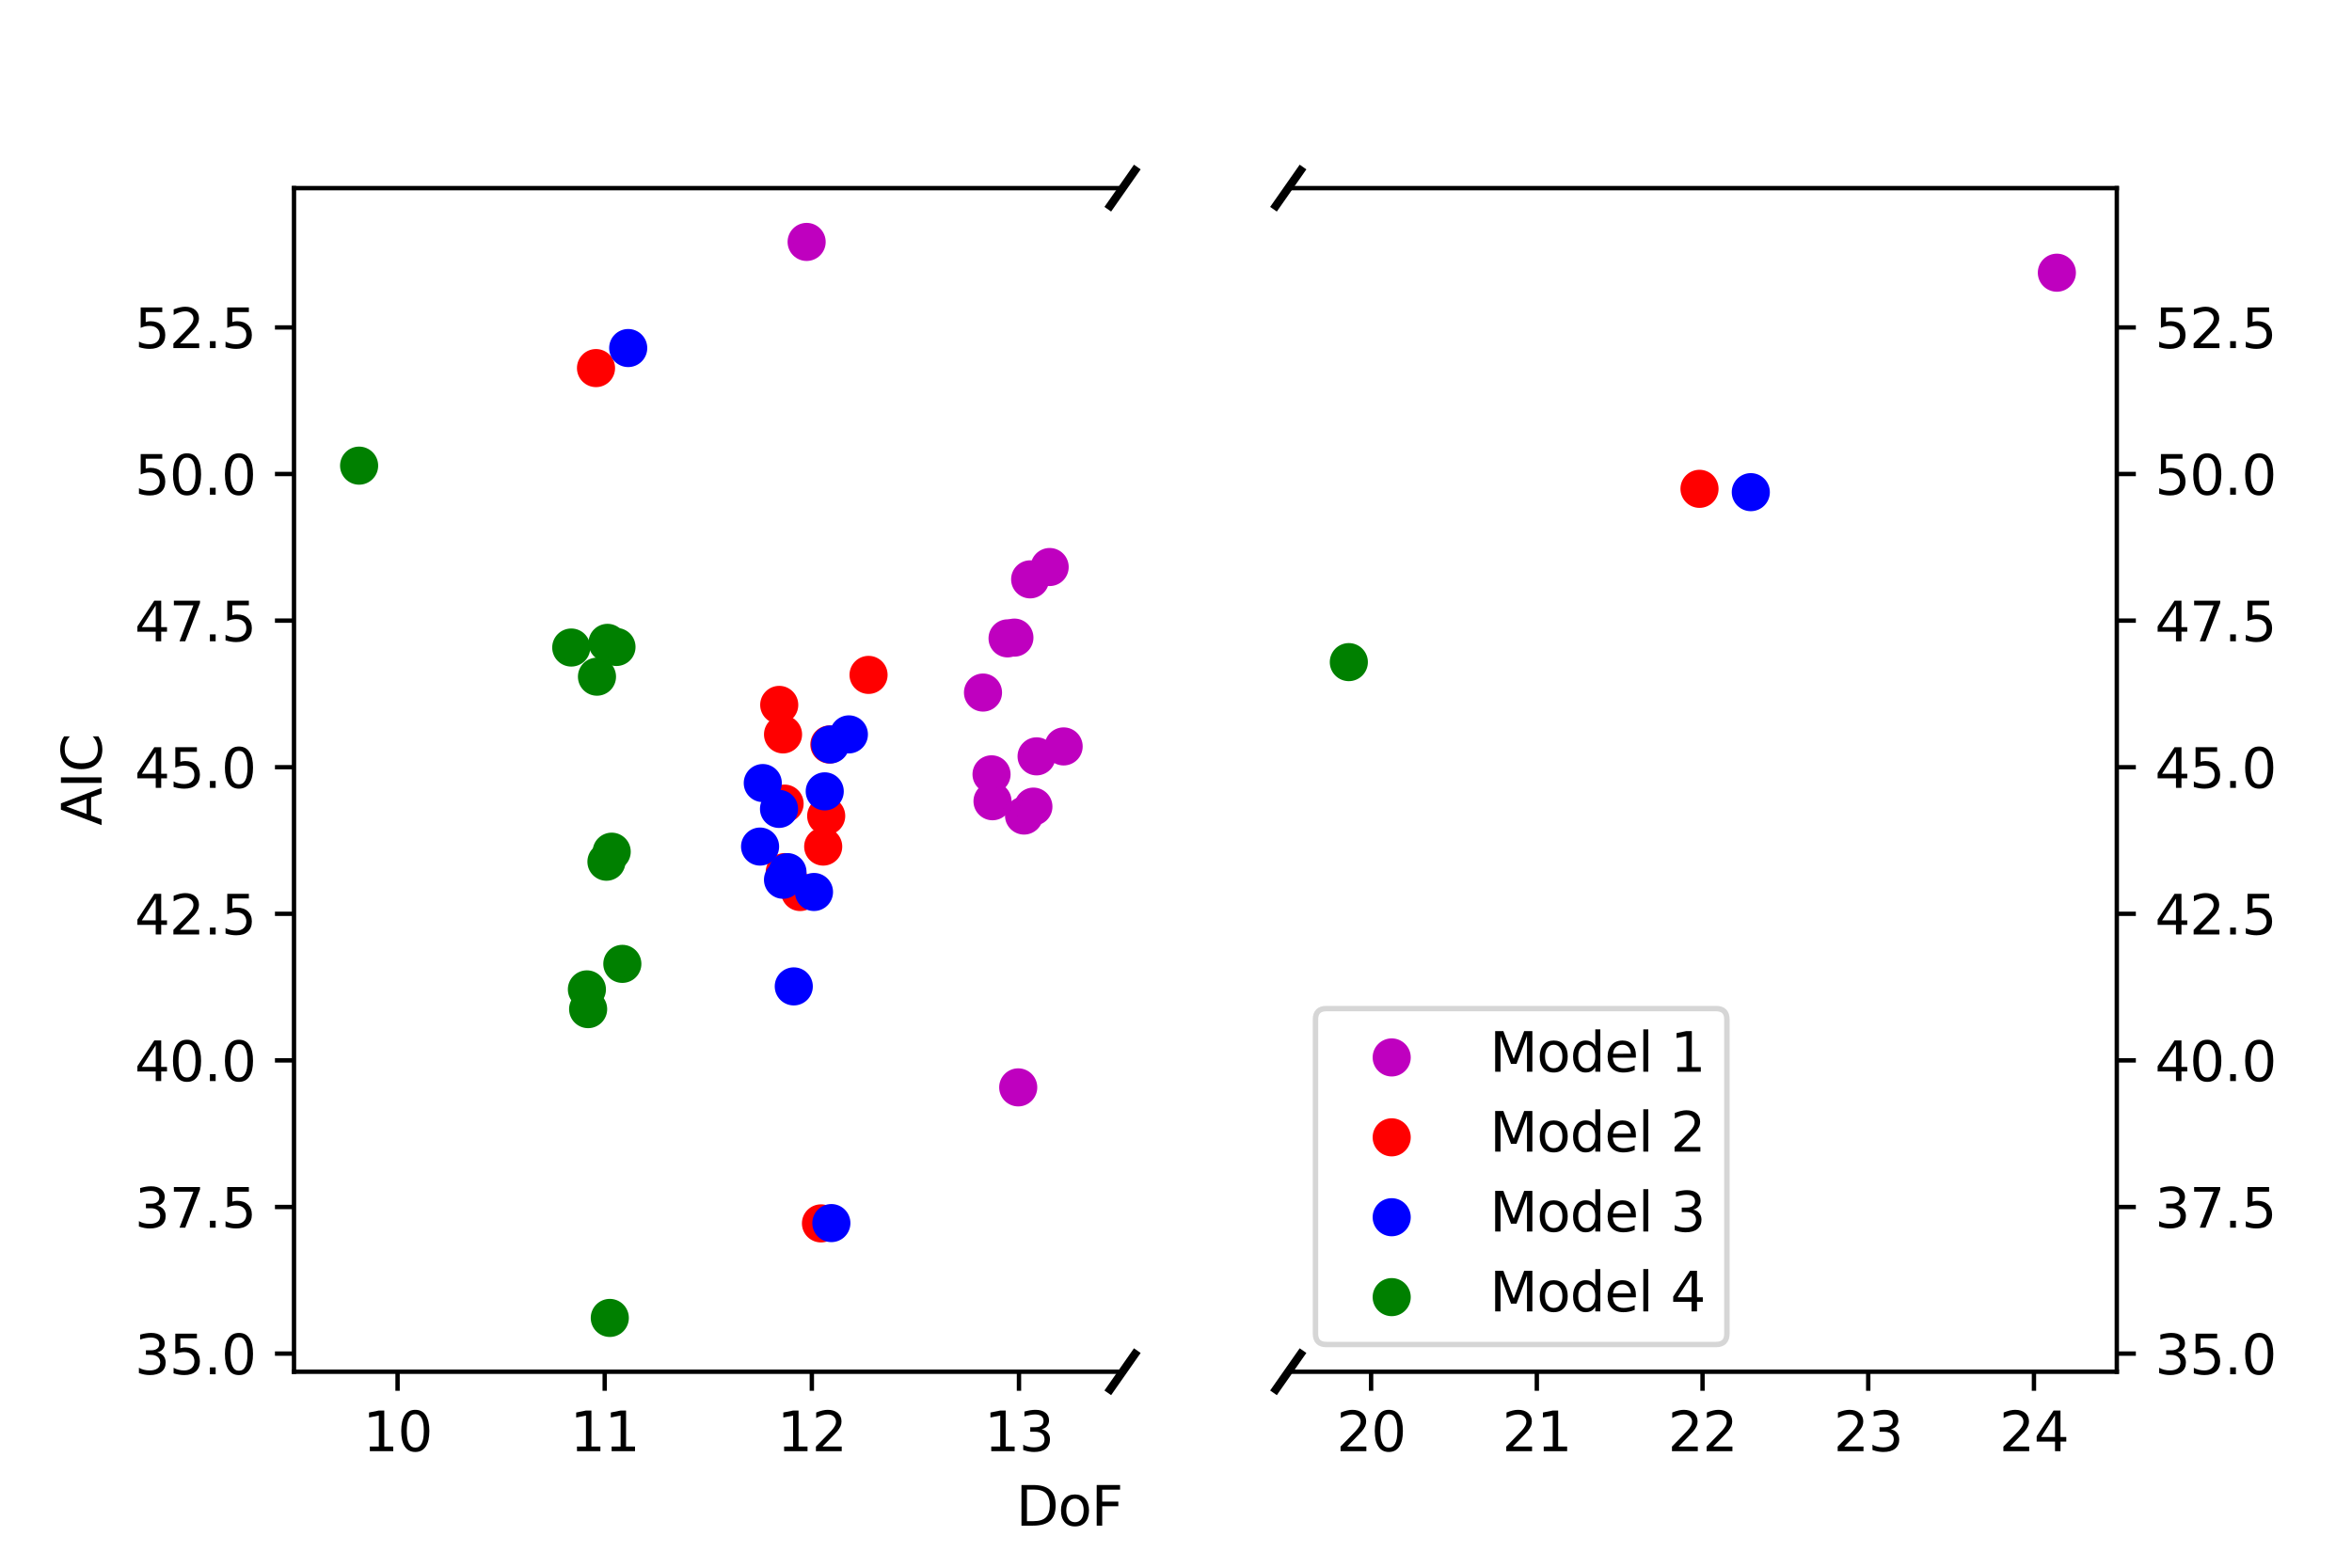 <?xml version="1.0" encoding="utf-8" standalone="no"?>
<!DOCTYPE svg PUBLIC "-//W3C//DTD SVG 1.1//EN"
  "http://www.w3.org/Graphics/SVG/1.1/DTD/svg11.dtd">
<svg xmlns:xlink="http://www.w3.org/1999/xlink" width="432pt" height="288pt" viewBox="0 0 432 288" xmlns="http://www.w3.org/2000/svg" version="1.1">
 <defs>
  <style type="text/css">*{stroke-linejoin: round; stroke-linecap: butt}</style>
 </defs>
 <g id="figure_1">
  <g id="patch_1">
   <path d="M 0 288 
L 432 288 
L 432 0 
L 0 0 
z
" style="fill: #ffffff"/>
  </g>
  <g id="axes_1">
   <g id="patch_2">
    <path d="M 54 252 
L 206.182 252 
L 206.182 34.56 
L 54 34.56 
z
" style="fill: #ffffff"/>
   </g>
   <g id="PathCollection_1">
    <defs>
     <path id="mf62d14e82f" d="M 0 3 
C 0.796 3 1.559 2.684 2.121 2.121 
C 2.684 1.559 3 0.796 3 0 
C 3 -0.796 2.684 -1.559 2.121 -2.121 
C 1.559 -2.684 0.796 -3 0 -3 
C -0.796 -3 -1.559 -2.684 -2.121 -2.121 
C -2.684 -1.559 -3 -0.796 -3 0 
C -3 0.796 -2.684 1.559 -2.121 2.121 
C -1.559 2.684 -0.796 3 0 3 
z
" style="stroke: #bf00bf"/>
    </defs>
    <g clip-path="url(#p55d72b1b89)">
     <use xlink:href="#mf62d14e82f" x="148.158" y="44.444" style="fill: #bf00bf; stroke: #bf00bf"/>
     <use xlink:href="#mf62d14e82f" x="180.55" y="127.23" style="fill: #bf00bf; stroke: #bf00bf"/>
     <use xlink:href="#mf62d14e82f" x="192.793" y="104.168" style="fill: #bf00bf; stroke: #bf00bf"/>
     <use xlink:href="#mf62d14e82f" x="189.212" y="106.435" style="fill: #bf00bf; stroke: #bf00bf"/>
     <use xlink:href="#mf62d14e82f" x="190.394" y="138.95" style="fill: #bf00bf; stroke: #bf00bf"/>
     <use xlink:href="#mf62d14e82f" x="188.09" y="149.825" style="fill: #bf00bf; stroke: #bf00bf"/>
     <use xlink:href="#mf62d14e82f" x="189.807" y="148.185" style="fill: #bf00bf; stroke: #bf00bf"/>
     <use xlink:href="#mf62d14e82f" x="186.319" y="117.136" style="fill: #bf00bf; stroke: #bf00bf"/>
     <use xlink:href="#mf62d14e82f" x="187.02" y="199.763" style="fill: #bf00bf; stroke: #bf00bf"/>
     <use xlink:href="#mf62d14e82f" x="182.119" y="142.254" style="fill: #bf00bf; stroke: #bf00bf"/>
     <use xlink:href="#mf62d14e82f" x="185.063" y="117.276" style="fill: #bf00bf; stroke: #bf00bf"/>
     <use xlink:href="#mf62d14e82f" x="195.362" y="137.125" style="fill: #bf00bf; stroke: #bf00bf"/>
     <use xlink:href="#mf62d14e82f" x="182.298" y="147.195" style="fill: #bf00bf; stroke: #bf00bf"/>
     <use xlink:href="#mf62d14e82f" x="602.494" y="50.099" style="fill: #bf00bf; stroke: #bf00bf"/>
    </g>
   </g>
   <g id="PathCollection_2">
    <defs>
     <path id="md8257be370" d="M 0 3 
C 0.796 3 1.559 2.684 2.121 2.121 
C 2.684 1.559 3 0.796 3 0 
C 3 -0.796 2.684 -1.559 2.121 -2.121 
C 1.559 -2.684 0.796 -3 0 -3 
C -0.796 -3 -1.559 -2.684 -2.121 -2.121 
C -2.684 -1.559 -3 -0.796 -3 0 
C -3 0.796 -2.684 1.559 -2.121 2.121 
C -1.559 2.684 -0.796 3 0 3 
z
" style="stroke: #ff0000"/>
    </defs>
    <g clip-path="url(#p55d72b1b89)">
     <use xlink:href="#md8257be370" x="109.47" y="67.622" style="fill: #ff0000; stroke: #ff0000"/>
     <use xlink:href="#md8257be370" x="144.109" y="147.633" style="fill: #ff0000; stroke: #ff0000"/>
     <use xlink:href="#md8257be370" x="159.53" y="123.986" style="fill: #ff0000; stroke: #ff0000"/>
     <use xlink:href="#md8257be370" x="144.694" y="161.02" style="fill: #ff0000; stroke: #ff0000"/>
     <use xlink:href="#md8257be370" x="143.123" y="129.498" style="fill: #ff0000; stroke: #ff0000"/>
     <use xlink:href="#md8257be370" x="151.75" y="149.9" style="fill: #ff0000; stroke: #ff0000"/>
     <use xlink:href="#md8257be370" x="152.334" y="136.772" style="fill: #ff0000; stroke: #ff0000"/>
     <use xlink:href="#md8257be370" x="150.79" y="224.75" style="fill: #ff0000; stroke: #ff0000"/>
     <use xlink:href="#md8257be370" x="144.138" y="160.215" style="fill: #ff0000; stroke: #ff0000"/>
     <use xlink:href="#md8257be370" x="143.823" y="134.918" style="fill: #ff0000; stroke: #ff0000"/>
     <use xlink:href="#md8257be370" x="151.2" y="155.525" style="fill: #ff0000; stroke: #ff0000"/>
     <use xlink:href="#md8257be370" x="146.964" y="163.874" style="fill: #ff0000; stroke: #ff0000"/>
     <use xlink:href="#md8257be370" x="529.508" y="89.803" style="fill: #ff0000; stroke: #ff0000"/>
    </g>
   </g>
   <g id="PathCollection_3">
    <defs>
     <path id="mef1619a0d7" d="M 0 3 
C 0.796 3 1.559 2.684 2.121 2.121 
C 2.684 1.559 3 0.796 3 0 
C 3 -0.796 2.684 -1.559 2.121 -2.121 
C 1.559 -2.684 0.796 -3 0 -3 
C -0.796 -3 -1.559 -2.684 -2.121 -2.121 
C -2.684 -1.559 -3 -0.796 -3 0 
C -3 0.796 -2.684 1.559 -2.121 2.121 
C -1.559 2.684 -0.796 3 0 3 
z
" style="stroke: #0000ff"/>
    </defs>
    <g clip-path="url(#p55d72b1b89)">
     <use xlink:href="#mef1619a0d7" x="115.384" y="63.939" style="fill: #0000ff; stroke: #0000ff"/>
     <use xlink:href="#mef1619a0d7" x="143.084" y="148.603" style="fill: #0000ff; stroke: #0000ff"/>
     <use xlink:href="#mef1619a0d7" x="151.482" y="145.379" style="fill: #0000ff; stroke: #0000ff"/>
     <use xlink:href="#mef1619a0d7" x="143.818" y="161.621" style="fill: #0000ff; stroke: #0000ff"/>
     <use xlink:href="#mef1619a0d7" x="145.796" y="181.211" style="fill: #0000ff; stroke: #0000ff"/>
     <use xlink:href="#mef1619a0d7" x="140.103" y="143.857" style="fill: #0000ff; stroke: #0000ff"/>
     <use xlink:href="#mef1619a0d7" x="152.515" y="136.767" style="fill: #0000ff; stroke: #0000ff"/>
     <use xlink:href="#mef1619a0d7" x="152.701" y="224.694" style="fill: #0000ff; stroke: #0000ff"/>
     <use xlink:href="#mef1619a0d7" x="144.64" y="160.22" style="fill: #0000ff; stroke: #0000ff"/>
     <use xlink:href="#mef1619a0d7" x="155.918" y="134.915" style="fill: #0000ff; stroke: #0000ff"/>
     <use xlink:href="#mef1619a0d7" x="139.605" y="155.524" style="fill: #0000ff; stroke: #0000ff"/>
     <use xlink:href="#mef1619a0d7" x="149.509" y="163.866" style="fill: #0000ff; stroke: #0000ff"/>
     <use xlink:href="#mef1619a0d7" x="532.387" y="90.414" style="fill: #0000ff; stroke: #0000ff"/>
    </g>
   </g>
   <g id="PathCollection_4">
    <defs>
     <path id="mf1abce306b" d="M 0 3 
C 0.796 3 1.559 2.684 2.121 2.121 
C 2.684 1.559 3 0.796 3 0 
C 3 -0.796 2.684 -1.559 2.121 -2.121 
C 1.559 -2.684 0.796 -3 0 -3 
C -0.796 -3 -1.559 -2.684 -2.121 -2.121 
C -2.684 -1.559 -3 -0.796 -3 0 
C -3 0.796 -2.684 1.559 -2.121 2.121 
C -1.559 2.684 -0.796 3 0 3 
z
" style="stroke: #008000"/>
    </defs>
    <g clip-path="url(#p55d72b1b89)">
     <use xlink:href="#mf1abce306b" x="65.96" y="85.545" style="fill: #008000; stroke: #008000"/>
     <use xlink:href="#mf1abce306b" x="109.649" y="124.313" style="fill: #008000; stroke: #008000"/>
     <use xlink:href="#mf1abce306b" x="111.584" y="118.101" style="fill: #008000; stroke: #008000"/>
     <use xlink:href="#mf1abce306b" x="113.231" y="118.856" style="fill: #008000; stroke: #008000"/>
     <use xlink:href="#mf1abce306b" x="104.924" y="118.959" style="fill: #008000; stroke: #008000"/>
     <use xlink:href="#mf1abce306b" x="111.389" y="158.307" style="fill: #008000; stroke: #008000"/>
     <use xlink:href="#mf1abce306b" x="112.004" y="242.116" style="fill: #008000; stroke: #008000"/>
     <use xlink:href="#mf1abce306b" x="107.798" y="181.76" style="fill: #008000; stroke: #008000"/>
     <use xlink:href="#mf1abce306b" x="112.352" y="156.464" style="fill: #008000; stroke: #008000"/>
     <use xlink:href="#mf1abce306b" x="114.307" y="177.073" style="fill: #008000; stroke: #008000"/>
     <use xlink:href="#mf1abce306b" x="108.023" y="185.388" style="fill: #008000; stroke: #008000"/>
     <use xlink:href="#mf1abce306b" x="450.818" y="121.639" style="fill: #008000; stroke: #008000"/>
    </g>
   </g>
   <g id="matplotlib.axis_1">
    <g id="xtick_1">
     <g id="line2d_1">
      <defs>
       <path id="me8fcd49697" d="M 0 0 
L 0 3.5 
" style="stroke: #000000; stroke-width: 0.8"/>
      </defs>
      <g>
       <use xlink:href="#me8fcd49697" x="73.023" y="252" style="stroke: #000000; stroke-width: 0.8"/>
      </g>
     </g>
     <g id="text_1">
      <!-- 10 -->
      <g transform="translate(66.66 266.598)scale(0.1 -0.1)">
       <defs>
        <path id="DejaVuSans-31" d="M 794 531 
L 1825 531 
L 1825 4091 
L 703 3866 
L 703 4441 
L 1819 4666 
L 2450 4666 
L 2450 531 
L 3481 531 
L 3481 0 
L 794 0 
L 794 531 
z
" transform="scale(0.016)"/>
        <path id="DejaVuSans-30" d="M 2034 4250 
Q 1547 4250 1301 3770 
Q 1056 3291 1056 2328 
Q 1056 1369 1301 889 
Q 1547 409 2034 409 
Q 2525 409 2770 889 
Q 3016 1369 3016 2328 
Q 3016 3291 2770 3770 
Q 2525 4250 2034 4250 
z
M 2034 4750 
Q 2819 4750 3233 4129 
Q 3647 3509 3647 2328 
Q 3647 1150 3233 529 
Q 2819 -91 2034 -91 
Q 1250 -91 836 529 
Q 422 1150 422 2328 
Q 422 3509 836 4129 
Q 1250 4750 2034 4750 
z
" transform="scale(0.016)"/>
       </defs>
       <use xlink:href="#DejaVuSans-31"/>
       <use xlink:href="#DejaVuSans-30" x="63.623"/>
      </g>
     </g>
    </g>
    <g id="xtick_2">
     <g id="line2d_2">
      <g>
       <use xlink:href="#me8fcd49697" x="111.068" y="252" style="stroke: #000000; stroke-width: 0.8"/>
      </g>
     </g>
     <g id="text_2">
      <!-- 11 -->
      <g transform="translate(104.706 266.598)scale(0.1 -0.1)">
       <use xlink:href="#DejaVuSans-31"/>
       <use xlink:href="#DejaVuSans-31" x="63.623"/>
      </g>
     </g>
    </g>
    <g id="xtick_3">
     <g id="line2d_3">
      <g>
       <use xlink:href="#me8fcd49697" x="149.114" y="252" style="stroke: #000000; stroke-width: 0.8"/>
      </g>
     </g>
     <g id="text_3">
      <!-- 12 -->
      <g transform="translate(142.751 266.598)scale(0.1 -0.1)">
       <defs>
        <path id="DejaVuSans-32" d="M 1228 531 
L 3431 531 
L 3431 0 
L 469 0 
L 469 531 
Q 828 903 1448 1529 
Q 2069 2156 2228 2338 
Q 2531 2678 2651 2914 
Q 2772 3150 2772 3378 
Q 2772 3750 2511 3984 
Q 2250 4219 1831 4219 
Q 1534 4219 1204 4116 
Q 875 4013 500 3803 
L 500 4441 
Q 881 4594 1212 4672 
Q 1544 4750 1819 4750 
Q 2544 4750 2975 4387 
Q 3406 4025 3406 3419 
Q 3406 3131 3298 2873 
Q 3191 2616 2906 2266 
Q 2828 2175 2409 1742 
Q 1991 1309 1228 531 
z
" transform="scale(0.016)"/>
       </defs>
       <use xlink:href="#DejaVuSans-31"/>
       <use xlink:href="#DejaVuSans-32" x="63.623"/>
      </g>
     </g>
    </g>
    <g id="xtick_4">
     <g id="line2d_4">
      <g>
       <use xlink:href="#me8fcd49697" x="187.159" y="252" style="stroke: #000000; stroke-width: 0.8"/>
      </g>
     </g>
     <g id="text_4">
      <!-- 13 -->
      <g transform="translate(180.797 266.598)scale(0.1 -0.1)">
       <defs>
        <path id="DejaVuSans-33" d="M 2597 2516 
Q 3050 2419 3304 2112 
Q 3559 1806 3559 1356 
Q 3559 666 3084 287 
Q 2609 -91 1734 -91 
Q 1441 -91 1130 -33 
Q 819 25 488 141 
L 488 750 
Q 750 597 1062 519 
Q 1375 441 1716 441 
Q 2309 441 2620 675 
Q 2931 909 2931 1356 
Q 2931 1769 2642 2001 
Q 2353 2234 1838 2234 
L 1294 2234 
L 1294 2753 
L 1863 2753 
Q 2328 2753 2575 2939 
Q 2822 3125 2822 3475 
Q 2822 3834 2567 4026 
Q 2313 4219 1838 4219 
Q 1578 4219 1281 4162 
Q 984 4106 628 3988 
L 628 4550 
Q 988 4650 1302 4700 
Q 1616 4750 1894 4750 
Q 2613 4750 3031 4423 
Q 3450 4097 3450 3541 
Q 3450 3153 3228 2886 
Q 3006 2619 2597 2516 
z
" transform="scale(0.016)"/>
       </defs>
       <use xlink:href="#DejaVuSans-31"/>
       <use xlink:href="#DejaVuSans-33" x="63.623"/>
      </g>
     </g>
    </g>
    <g id="text_5">
     <!-- DoF -->
     <g transform="translate(186.612 280.277)scale(0.1 -0.1)">
      <defs>
       <path id="DejaVuSans-44" d="M 1259 4147 
L 1259 519 
L 2022 519 
Q 2988 519 3436 956 
Q 3884 1394 3884 2338 
Q 3884 3275 3436 3711 
Q 2988 4147 2022 4147 
L 1259 4147 
z
M 628 4666 
L 1925 4666 
Q 3281 4666 3915 4102 
Q 4550 3538 4550 2338 
Q 4550 1131 3912 565 
Q 3275 0 1925 0 
L 628 0 
L 628 4666 
z
" transform="scale(0.016)"/>
       <path id="DejaVuSans-6f" d="M 1959 3097 
Q 1497 3097 1228 2736 
Q 959 2375 959 1747 
Q 959 1119 1226 758 
Q 1494 397 1959 397 
Q 2419 397 2687 759 
Q 2956 1122 2956 1747 
Q 2956 2369 2687 2733 
Q 2419 3097 1959 3097 
z
M 1959 3584 
Q 2709 3584 3137 3096 
Q 3566 2609 3566 1747 
Q 3566 888 3137 398 
Q 2709 -91 1959 -91 
Q 1206 -91 779 398 
Q 353 888 353 1747 
Q 353 2609 779 3096 
Q 1206 3584 1959 3584 
z
" transform="scale(0.016)"/>
       <path id="DejaVuSans-46" d="M 628 4666 
L 3309 4666 
L 3309 4134 
L 1259 4134 
L 1259 2759 
L 3109 2759 
L 3109 2228 
L 1259 2228 
L 1259 0 
L 628 0 
L 628 4666 
z
" transform="scale(0.016)"/>
      </defs>
      <use xlink:href="#DejaVuSans-44"/>
      <use xlink:href="#DejaVuSans-6f" x="77.002"/>
      <use xlink:href="#DejaVuSans-46" x="138.184"/>
     </g>
    </g>
   </g>
   <g id="matplotlib.axis_2">
    <g id="ytick_1">
     <g id="line2d_5">
      <defs>
       <path id="m85e0c43535" d="M 0 0 
L -3.5 0 
" style="stroke: #000000; stroke-width: 0.8"/>
      </defs>
      <g>
       <use xlink:href="#m85e0c43535" x="54" y="248.669" style="stroke: #000000; stroke-width: 0.8"/>
      </g>
     </g>
     <g id="text_6">
      <!-- 35.0 -->
      <g transform="translate(24.734 252.469)scale(0.1 -0.1)">
       <defs>
        <path id="DejaVuSans-35" d="M 691 4666 
L 3169 4666 
L 3169 4134 
L 1269 4134 
L 1269 2991 
Q 1406 3038 1543 3061 
Q 1681 3084 1819 3084 
Q 2600 3084 3056 2656 
Q 3513 2228 3513 1497 
Q 3513 744 3044 326 
Q 2575 -91 1722 -91 
Q 1428 -91 1123 -41 
Q 819 9 494 109 
L 494 744 
Q 775 591 1075 516 
Q 1375 441 1709 441 
Q 2250 441 2565 725 
Q 2881 1009 2881 1497 
Q 2881 1984 2565 2268 
Q 2250 2553 1709 2553 
Q 1456 2553 1204 2497 
Q 953 2441 691 2322 
L 691 4666 
z
" transform="scale(0.016)"/>
        <path id="DejaVuSans-2e" d="M 684 794 
L 1344 794 
L 1344 0 
L 684 0 
L 684 794 
z
" transform="scale(0.016)"/>
       </defs>
       <use xlink:href="#DejaVuSans-33"/>
       <use xlink:href="#DejaVuSans-35" x="63.623"/>
       <use xlink:href="#DejaVuSans-2e" x="127.246"/>
       <use xlink:href="#DejaVuSans-30" x="159.033"/>
      </g>
     </g>
    </g>
    <g id="ytick_2">
     <g id="line2d_6">
      <g>
       <use xlink:href="#m85e0c43535" x="54" y="221.738" style="stroke: #000000; stroke-width: 0.8"/>
      </g>
     </g>
     <g id="text_7">
      <!-- 37.5 -->
      <g transform="translate(24.734 225.537)scale(0.1 -0.1)">
       <defs>
        <path id="DejaVuSans-37" d="M 525 4666 
L 3525 4666 
L 3525 4397 
L 1831 0 
L 1172 0 
L 2766 4134 
L 525 4134 
L 525 4666 
z
" transform="scale(0.016)"/>
       </defs>
       <use xlink:href="#DejaVuSans-33"/>
       <use xlink:href="#DejaVuSans-37" x="63.623"/>
       <use xlink:href="#DejaVuSans-2e" x="127.246"/>
       <use xlink:href="#DejaVuSans-35" x="159.033"/>
      </g>
     </g>
    </g>
    <g id="ytick_3">
     <g id="line2d_7">
      <g>
       <use xlink:href="#m85e0c43535" x="54" y="194.806" style="stroke: #000000; stroke-width: 0.8"/>
      </g>
     </g>
     <g id="text_8">
      <!-- 40.0 -->
      <g transform="translate(24.734 198.606)scale(0.1 -0.1)">
       <defs>
        <path id="DejaVuSans-34" d="M 2419 4116 
L 825 1625 
L 2419 1625 
L 2419 4116 
z
M 2253 4666 
L 3047 4666 
L 3047 1625 
L 3713 1625 
L 3713 1100 
L 3047 1100 
L 3047 0 
L 2419 0 
L 2419 1100 
L 313 1100 
L 313 1709 
L 2253 4666 
z
" transform="scale(0.016)"/>
       </defs>
       <use xlink:href="#DejaVuSans-34"/>
       <use xlink:href="#DejaVuSans-30" x="63.623"/>
       <use xlink:href="#DejaVuSans-2e" x="127.246"/>
       <use xlink:href="#DejaVuSans-30" x="159.033"/>
      </g>
     </g>
    </g>
    <g id="ytick_4">
     <g id="line2d_8">
      <g>
       <use xlink:href="#m85e0c43535" x="54" y="167.875" style="stroke: #000000; stroke-width: 0.8"/>
      </g>
     </g>
     <g id="text_9">
      <!-- 42.5 -->
      <g transform="translate(24.734 171.674)scale(0.1 -0.1)">
       <use xlink:href="#DejaVuSans-34"/>
       <use xlink:href="#DejaVuSans-32" x="63.623"/>
       <use xlink:href="#DejaVuSans-2e" x="127.246"/>
       <use xlink:href="#DejaVuSans-35" x="159.033"/>
      </g>
     </g>
    </g>
    <g id="ytick_5">
     <g id="line2d_9">
      <g>
       <use xlink:href="#m85e0c43535" x="54" y="140.943" style="stroke: #000000; stroke-width: 0.8"/>
      </g>
     </g>
     <g id="text_10">
      <!-- 45.0 -->
      <g transform="translate(24.734 144.742)scale(0.1 -0.1)">
       <use xlink:href="#DejaVuSans-34"/>
       <use xlink:href="#DejaVuSans-35" x="63.623"/>
       <use xlink:href="#DejaVuSans-2e" x="127.246"/>
       <use xlink:href="#DejaVuSans-30" x="159.033"/>
      </g>
     </g>
    </g>
    <g id="ytick_6">
     <g id="line2d_10">
      <g>
       <use xlink:href="#m85e0c43535" x="54" y="114.012" style="stroke: #000000; stroke-width: 0.8"/>
      </g>
     </g>
     <g id="text_11">
      <!-- 47.5 -->
      <g transform="translate(24.734 117.811)scale(0.1 -0.1)">
       <use xlink:href="#DejaVuSans-34"/>
       <use xlink:href="#DejaVuSans-37" x="63.623"/>
       <use xlink:href="#DejaVuSans-2e" x="127.246"/>
       <use xlink:href="#DejaVuSans-35" x="159.033"/>
      </g>
     </g>
    </g>
    <g id="ytick_7">
     <g id="line2d_11">
      <g>
       <use xlink:href="#m85e0c43535" x="54" y="87.08" style="stroke: #000000; stroke-width: 0.8"/>
      </g>
     </g>
     <g id="text_12">
      <!-- 50.0 -->
      <g transform="translate(24.734 90.879)scale(0.1 -0.1)">
       <use xlink:href="#DejaVuSans-35"/>
       <use xlink:href="#DejaVuSans-30" x="63.623"/>
       <use xlink:href="#DejaVuSans-2e" x="127.246"/>
       <use xlink:href="#DejaVuSans-30" x="159.033"/>
      </g>
     </g>
    </g>
    <g id="ytick_8">
     <g id="line2d_12">
      <g>
       <use xlink:href="#m85e0c43535" x="54" y="60.149" style="stroke: #000000; stroke-width: 0.8"/>
      </g>
     </g>
     <g id="text_13">
      <!-- 52.5 -->
      <g transform="translate(24.734 63.948)scale(0.1 -0.1)">
       <use xlink:href="#DejaVuSans-35"/>
       <use xlink:href="#DejaVuSans-32" x="63.623"/>
       <use xlink:href="#DejaVuSans-2e" x="127.246"/>
       <use xlink:href="#DejaVuSans-35" x="159.033"/>
      </g>
     </g>
    </g>
    <g id="text_14">
     <!-- AIC -->
     <g transform="translate(18.655 151.667)rotate(-90)scale(0.1 -0.1)">
      <defs>
       <path id="DejaVuSans-41" d="M 2188 4044 
L 1331 1722 
L 3047 1722 
L 2188 4044 
z
M 1831 4666 
L 2547 4666 
L 4325 0 
L 3669 0 
L 3244 1197 
L 1141 1197 
L 716 0 
L 50 0 
L 1831 4666 
z
" transform="scale(0.016)"/>
       <path id="DejaVuSans-49" d="M 628 4666 
L 1259 4666 
L 1259 0 
L 628 0 
L 628 4666 
z
" transform="scale(0.016)"/>
       <path id="DejaVuSans-43" d="M 4122 4306 
L 4122 3641 
Q 3803 3938 3442 4084 
Q 3081 4231 2675 4231 
Q 1875 4231 1450 3742 
Q 1025 3253 1025 2328 
Q 1025 1406 1450 917 
Q 1875 428 2675 428 
Q 3081 428 3442 575 
Q 3803 722 4122 1019 
L 4122 359 
Q 3791 134 3420 21 
Q 3050 -91 2638 -91 
Q 1578 -91 968 557 
Q 359 1206 359 2328 
Q 359 3453 968 4101 
Q 1578 4750 2638 4750 
Q 3056 4750 3426 4639 
Q 3797 4528 4122 4306 
z
" transform="scale(0.016)"/>
      </defs>
      <use xlink:href="#DejaVuSans-41"/>
      <use xlink:href="#DejaVuSans-49" x="68.408"/>
      <use xlink:href="#DejaVuSans-43" x="97.9"/>
     </g>
    </g>
   </g>
   <g id="line2d_13">
    <path d="M 203.899 255.262 
L 208.465 248.738 
" style="fill: none; stroke: #000000; stroke-width: 1.5; stroke-linecap: square"/>
   </g>
   <g id="line2d_14">
    <path d="M 203.899 37.822 
L 208.465 31.298 
" style="fill: none; stroke: #000000; stroke-width: 1.5; stroke-linecap: square"/>
   </g>
   <g id="patch_3">
    <path d="M 54 252 
L 54 34.56 
" style="fill: none; stroke: #000000; stroke-width: 0.8; stroke-linejoin: miter; stroke-linecap: square"/>
   </g>
   <g id="patch_4">
    <path d="M 54 252 
L 206.182 252 
" style="fill: none; stroke: #000000; stroke-width: 0.8; stroke-linejoin: miter; stroke-linecap: square"/>
   </g>
   <g id="patch_5">
    <path d="M 54 34.56 
L 206.182 34.56 
" style="fill: none; stroke: #000000; stroke-width: 0.8; stroke-linejoin: miter; stroke-linecap: square"/>
   </g>
  </g>
  <g id="axes_2">
   <g id="patch_6">
    <path d="M 236.618 252 
L 388.8 252 
L 388.8 34.56 
L 236.618 34.56 
z
" style="fill: #ffffff"/>
   </g>
   <g id="PathCollection_5">
    <g clip-path="url(#p46f2db28f3)">
     <use xlink:href="#mf62d14e82f" x="8.051" y="44.444" style="fill: #bf00bf; stroke: #bf00bf"/>
     <use xlink:href="#mf62d14e82f" x="39.646" y="127.23" style="fill: #bf00bf; stroke: #bf00bf"/>
     <use xlink:href="#mf62d14e82f" x="36.404" y="104.168" style="fill: #bf00bf; stroke: #bf00bf"/>
     <use xlink:href="#mf62d14e82f" x="43.503" y="106.435" style="fill: #bf00bf; stroke: #bf00bf"/>
     <use xlink:href="#mf62d14e82f" x="38.132" y="138.95" style="fill: #bf00bf; stroke: #bf00bf"/>
     <use xlink:href="#mf62d14e82f" x="40.541" y="149.825" style="fill: #bf00bf; stroke: #bf00bf"/>
     <use xlink:href="#mf62d14e82f" x="42.467" y="148.185" style="fill: #bf00bf; stroke: #bf00bf"/>
     <use xlink:href="#mf62d14e82f" x="43.484" y="117.136" style="fill: #bf00bf; stroke: #bf00bf"/>
     <use xlink:href="#mf62d14e82f" x="35.752" y="199.763" style="fill: #bf00bf; stroke: #bf00bf"/>
     <use xlink:href="#mf62d14e82f" x="38.204" y="142.254" style="fill: #bf00bf; stroke: #bf00bf"/>
     <use xlink:href="#mf62d14e82f" x="31.267" y="117.276" style="fill: #bf00bf; stroke: #bf00bf"/>
     <use xlink:href="#mf62d14e82f" x="40.583" y="137.125" style="fill: #bf00bf; stroke: #bf00bf"/>
     <use xlink:href="#mf62d14e82f" x="32.016" y="147.195" style="fill: #bf00bf; stroke: #bf00bf"/>
     <use xlink:href="#mf62d14e82f" x="377.792" y="50.099" style="fill: #bf00bf; stroke: #bf00bf"/>
    </g>
   </g>
   <g id="PathCollection_6">
    <g clip-path="url(#p46f2db28f3)">
     <use xlink:href="#md8257be370" x="-1" y="125.233" style="fill: #ff0000; stroke: #ff0000"/>
     <use xlink:href="#md8257be370" x="9.462" y="147.633" style="fill: #ff0000; stroke: #ff0000"/>
     <use xlink:href="#md8257be370" x="9.562" y="123.986" style="fill: #ff0000; stroke: #ff0000"/>
     <use xlink:href="#md8257be370" x="7.805" y="161.02" style="fill: #ff0000; stroke: #ff0000"/>
     <use xlink:href="#md8257be370" x="13.462" y="129.498" style="fill: #ff0000; stroke: #ff0000"/>
     <use xlink:href="#md8257be370" x="9.245" y="149.9" style="fill: #ff0000; stroke: #ff0000"/>
     <use xlink:href="#md8257be370" x="10.298" y="136.772" style="fill: #ff0000; stroke: #ff0000"/>
     <use xlink:href="#md8257be370" x="4.655" y="224.75" style="fill: #ff0000; stroke: #ff0000"/>
     <use xlink:href="#md8257be370" x="11.403" y="160.215" style="fill: #ff0000; stroke: #ff0000"/>
     <use xlink:href="#md8257be370" x="6.204" y="134.918" style="fill: #ff0000; stroke: #ff0000"/>
     <use xlink:href="#md8257be370" x="2.453" y="155.525" style="fill: #ff0000; stroke: #ff0000"/>
     <use xlink:href="#md8257be370" x="9.499" y="163.874" style="fill: #ff0000; stroke: #ff0000"/>
     <use xlink:href="#md8257be370" x="312.155" y="89.803" style="fill: #ff0000; stroke: #ff0000"/>
    </g>
   </g>
   <g id="PathCollection_7">
    <g clip-path="url(#p46f2db28f3)">
     <use xlink:href="#mef1619a0d7" x="-1" y="127.438" style="fill: #0000ff; stroke: #0000ff"/>
     <use xlink:href="#mef1619a0d7" x="6.603" y="148.603" style="fill: #0000ff; stroke: #0000ff"/>
     <use xlink:href="#mef1619a0d7" x="8.764" y="145.379" style="fill: #0000ff; stroke: #0000ff"/>
     <use xlink:href="#mef1619a0d7" x="5.899" y="161.621" style="fill: #0000ff; stroke: #0000ff"/>
     <use xlink:href="#mef1619a0d7" x="3.612" y="181.211" style="fill: #0000ff; stroke: #0000ff"/>
     <use xlink:href="#mef1619a0d7" x="11.463" y="143.857" style="fill: #0000ff; stroke: #0000ff"/>
     <use xlink:href="#mef1619a0d7" x="11.13" y="136.767" style="fill: #0000ff; stroke: #0000ff"/>
     <use xlink:href="#mef1619a0d7" x="8.384" y="224.694" style="fill: #0000ff; stroke: #0000ff"/>
     <use xlink:href="#mef1619a0d7" x="11.296" y="160.22" style="fill: #0000ff; stroke: #0000ff"/>
     <use xlink:href="#mef1619a0d7" x="3.924" y="134.915" style="fill: #0000ff; stroke: #0000ff"/>
     <use xlink:href="#mef1619a0d7" x="5.266" y="155.524" style="fill: #0000ff; stroke: #0000ff"/>
     <use xlink:href="#mef1619a0d7" x="12.59" y="163.866" style="fill: #0000ff; stroke: #0000ff"/>
     <use xlink:href="#mef1619a0d7" x="321.577" y="90.414" style="fill: #0000ff; stroke: #0000ff"/>
    </g>
   </g>
   <g id="PathCollection_8">
    <g clip-path="url(#p46f2db28f3)">
     <use xlink:href="#mf1abce306b" x="-1" y="181.076" style="fill: #008000; stroke: #008000"/>
     <use xlink:href="#mf1abce306b" x="247.744" y="121.639" style="fill: #008000; stroke: #008000"/>
    </g>
   </g>
   <g id="matplotlib.axis_3">
    <g id="xtick_5">
     <g id="line2d_15">
      <g>
       <use xlink:href="#me8fcd49697" x="251.836" y="252" style="stroke: #000000; stroke-width: 0.8"/>
      </g>
     </g>
     <g id="text_15">
      <!-- 20 -->
      <g transform="translate(245.474 266.598)scale(0.1 -0.1)">
       <use xlink:href="#DejaVuSans-32"/>
       <use xlink:href="#DejaVuSans-30" x="63.623"/>
      </g>
     </g>
    </g>
    <g id="xtick_6">
     <g id="line2d_16">
      <g>
       <use xlink:href="#me8fcd49697" x="282.273" y="252" style="stroke: #000000; stroke-width: 0.8"/>
      </g>
     </g>
     <g id="text_16">
      <!-- 21 -->
      <g transform="translate(275.91 266.598)scale(0.1 -0.1)">
       <use xlink:href="#DejaVuSans-32"/>
       <use xlink:href="#DejaVuSans-31" x="63.623"/>
      </g>
     </g>
    </g>
    <g id="xtick_7">
     <g id="line2d_17">
      <g>
       <use xlink:href="#me8fcd49697" x="312.709" y="252" style="stroke: #000000; stroke-width: 0.8"/>
      </g>
     </g>
     <g id="text_17">
      <!-- 22 -->
      <g transform="translate(306.347 266.598)scale(0.1 -0.1)">
       <use xlink:href="#DejaVuSans-32"/>
       <use xlink:href="#DejaVuSans-32" x="63.623"/>
      </g>
     </g>
    </g>
    <g id="xtick_8">
     <g id="line2d_18">
      <g>
       <use xlink:href="#me8fcd49697" x="343.145" y="252" style="stroke: #000000; stroke-width: 0.8"/>
      </g>
     </g>
     <g id="text_18">
      <!-- 23 -->
      <g transform="translate(336.783 266.598)scale(0.1 -0.1)">
       <use xlink:href="#DejaVuSans-32"/>
       <use xlink:href="#DejaVuSans-33" x="63.623"/>
      </g>
     </g>
    </g>
    <g id="xtick_9">
     <g id="line2d_19">
      <g>
       <use xlink:href="#me8fcd49697" x="373.582" y="252" style="stroke: #000000; stroke-width: 0.8"/>
      </g>
     </g>
     <g id="text_19">
      <!-- 24 -->
      <g transform="translate(367.219 266.598)scale(0.1 -0.1)">
       <use xlink:href="#DejaVuSans-32"/>
       <use xlink:href="#DejaVuSans-34" x="63.623"/>
      </g>
     </g>
    </g>
   </g>
   <g id="matplotlib.axis_4">
    <g id="ytick_9">
     <g id="line2d_20">
      <defs>
       <path id="mebac7da686" d="M 0 0 
L 3.5 0 
" style="stroke: #000000; stroke-width: 0.8"/>
      </defs>
      <g>
       <use xlink:href="#mebac7da686" x="388.8" y="248.669" style="stroke: #000000; stroke-width: 0.8"/>
      </g>
     </g>
     <g id="text_20">
      <!-- 35.0 -->
      <g transform="translate(395.8 252.469)scale(0.1 -0.1)">
       <use xlink:href="#DejaVuSans-33"/>
       <use xlink:href="#DejaVuSans-35" x="63.623"/>
       <use xlink:href="#DejaVuSans-2e" x="127.246"/>
       <use xlink:href="#DejaVuSans-30" x="159.033"/>
      </g>
     </g>
    </g>
    <g id="ytick_10">
     <g id="line2d_21">
      <g>
       <use xlink:href="#mebac7da686" x="388.8" y="221.738" style="stroke: #000000; stroke-width: 0.8"/>
      </g>
     </g>
     <g id="text_21">
      <!-- 37.5 -->
      <g transform="translate(395.8 225.537)scale(0.1 -0.1)">
       <use xlink:href="#DejaVuSans-33"/>
       <use xlink:href="#DejaVuSans-37" x="63.623"/>
       <use xlink:href="#DejaVuSans-2e" x="127.246"/>
       <use xlink:href="#DejaVuSans-35" x="159.033"/>
      </g>
     </g>
    </g>
    <g id="ytick_11">
     <g id="line2d_22">
      <g>
       <use xlink:href="#mebac7da686" x="388.8" y="194.806" style="stroke: #000000; stroke-width: 0.8"/>
      </g>
     </g>
     <g id="text_22">
      <!-- 40.0 -->
      <g transform="translate(395.8 198.606)scale(0.1 -0.1)">
       <use xlink:href="#DejaVuSans-34"/>
       <use xlink:href="#DejaVuSans-30" x="63.623"/>
       <use xlink:href="#DejaVuSans-2e" x="127.246"/>
       <use xlink:href="#DejaVuSans-30" x="159.033"/>
      </g>
     </g>
    </g>
    <g id="ytick_12">
     <g id="line2d_23">
      <g>
       <use xlink:href="#mebac7da686" x="388.8" y="167.875" style="stroke: #000000; stroke-width: 0.8"/>
      </g>
     </g>
     <g id="text_23">
      <!-- 42.5 -->
      <g transform="translate(395.8 171.674)scale(0.1 -0.1)">
       <use xlink:href="#DejaVuSans-34"/>
       <use xlink:href="#DejaVuSans-32" x="63.623"/>
       <use xlink:href="#DejaVuSans-2e" x="127.246"/>
       <use xlink:href="#DejaVuSans-35" x="159.033"/>
      </g>
     </g>
    </g>
    <g id="ytick_13">
     <g id="line2d_24">
      <g>
       <use xlink:href="#mebac7da686" x="388.8" y="140.943" style="stroke: #000000; stroke-width: 0.8"/>
      </g>
     </g>
     <g id="text_24">
      <!-- 45.0 -->
      <g transform="translate(395.8 144.742)scale(0.1 -0.1)">
       <use xlink:href="#DejaVuSans-34"/>
       <use xlink:href="#DejaVuSans-35" x="63.623"/>
       <use xlink:href="#DejaVuSans-2e" x="127.246"/>
       <use xlink:href="#DejaVuSans-30" x="159.033"/>
      </g>
     </g>
    </g>
    <g id="ytick_14">
     <g id="line2d_25">
      <g>
       <use xlink:href="#mebac7da686" x="388.8" y="114.012" style="stroke: #000000; stroke-width: 0.8"/>
      </g>
     </g>
     <g id="text_25">
      <!-- 47.5 -->
      <g transform="translate(395.8 117.811)scale(0.1 -0.1)">
       <use xlink:href="#DejaVuSans-34"/>
       <use xlink:href="#DejaVuSans-37" x="63.623"/>
       <use xlink:href="#DejaVuSans-2e" x="127.246"/>
       <use xlink:href="#DejaVuSans-35" x="159.033"/>
      </g>
     </g>
    </g>
    <g id="ytick_15">
     <g id="line2d_26">
      <g>
       <use xlink:href="#mebac7da686" x="388.8" y="87.08" style="stroke: #000000; stroke-width: 0.8"/>
      </g>
     </g>
     <g id="text_26">
      <!-- 50.0 -->
      <g transform="translate(395.8 90.879)scale(0.1 -0.1)">
       <use xlink:href="#DejaVuSans-35"/>
       <use xlink:href="#DejaVuSans-30" x="63.623"/>
       <use xlink:href="#DejaVuSans-2e" x="127.246"/>
       <use xlink:href="#DejaVuSans-30" x="159.033"/>
      </g>
     </g>
    </g>
    <g id="ytick_16">
     <g id="line2d_27">
      <g>
       <use xlink:href="#mebac7da686" x="388.8" y="60.149" style="stroke: #000000; stroke-width: 0.8"/>
      </g>
     </g>
     <g id="text_27">
      <!-- 52.5 -->
      <g transform="translate(395.8 63.948)scale(0.1 -0.1)">
       <use xlink:href="#DejaVuSans-35"/>
       <use xlink:href="#DejaVuSans-32" x="63.623"/>
       <use xlink:href="#DejaVuSans-2e" x="127.246"/>
       <use xlink:href="#DejaVuSans-35" x="159.033"/>
      </g>
     </g>
    </g>
   </g>
   <g id="line2d_28">
    <path d="M 234.335 37.822 
L 238.901 31.298 
" style="fill: none; stroke: #000000; stroke-width: 1.5; stroke-linecap: square"/>
   </g>
   <g id="line2d_29">
    <path d="M 234.335 255.262 
L 238.901 248.738 
" style="fill: none; stroke: #000000; stroke-width: 1.5; stroke-linecap: square"/>
   </g>
   <g id="patch_7">
    <path d="M 388.8 252 
L 388.8 34.56 
" style="fill: none; stroke: #000000; stroke-width: 0.8; stroke-linejoin: miter; stroke-linecap: square"/>
   </g>
   <g id="patch_8">
    <path d="M 236.618 252 
L 388.8 252 
" style="fill: none; stroke: #000000; stroke-width: 0.8; stroke-linejoin: miter; stroke-linecap: square"/>
   </g>
   <g id="patch_9">
    <path d="M 236.618 34.56 
L 388.8 34.56 
" style="fill: none; stroke: #000000; stroke-width: 0.8; stroke-linejoin: miter; stroke-linecap: square"/>
   </g>
   <g id="legend_1">
    <g id="patch_10">
     <path d="M 243.618 247 
L 315.185 247 
Q 317.185 247 317.185 245 
L 317.185 187.287 
Q 317.185 185.287 315.185 185.287 
L 243.618 185.287 
Q 241.618 185.287 241.618 187.287 
L 241.618 245 
Q 241.618 247 243.618 247 
z
" style="fill: #ffffff; opacity: 0.8; stroke: #cccccc; stroke-linejoin: miter"/>
    </g>
    <g id="PathCollection_9">
     <g>
      <use xlink:href="#mf62d14e82f" x="255.618" y="194.261" style="fill: #bf00bf; stroke: #bf00bf"/>
     </g>
    </g>
    <g id="text_28">
     <!-- Model 1 -->
     <g transform="translate(273.618 196.886)scale(0.1 -0.1)">
      <defs>
       <path id="DejaVuSans-4d" d="M 628 4666 
L 1569 4666 
L 2759 1491 
L 3956 4666 
L 4897 4666 
L 4897 0 
L 4281 0 
L 4281 4097 
L 3078 897 
L 2444 897 
L 1241 4097 
L 1241 0 
L 628 0 
L 628 4666 
z
" transform="scale(0.016)"/>
       <path id="DejaVuSans-64" d="M 2906 2969 
L 2906 4863 
L 3481 4863 
L 3481 0 
L 2906 0 
L 2906 525 
Q 2725 213 2448 61 
Q 2172 -91 1784 -91 
Q 1150 -91 751 415 
Q 353 922 353 1747 
Q 353 2572 751 3078 
Q 1150 3584 1784 3584 
Q 2172 3584 2448 3432 
Q 2725 3281 2906 2969 
z
M 947 1747 
Q 947 1113 1208 752 
Q 1469 391 1925 391 
Q 2381 391 2643 752 
Q 2906 1113 2906 1747 
Q 2906 2381 2643 2742 
Q 2381 3103 1925 3103 
Q 1469 3103 1208 2742 
Q 947 2381 947 1747 
z
" transform="scale(0.016)"/>
       <path id="DejaVuSans-65" d="M 3597 1894 
L 3597 1613 
L 953 1613 
Q 991 1019 1311 708 
Q 1631 397 2203 397 
Q 2534 397 2845 478 
Q 3156 559 3463 722 
L 3463 178 
Q 3153 47 2828 -22 
Q 2503 -91 2169 -91 
Q 1331 -91 842 396 
Q 353 884 353 1716 
Q 353 2575 817 3079 
Q 1281 3584 2069 3584 
Q 2775 3584 3186 3129 
Q 3597 2675 3597 1894 
z
M 3022 2063 
Q 3016 2534 2758 2815 
Q 2500 3097 2075 3097 
Q 1594 3097 1305 2825 
Q 1016 2553 972 2059 
L 3022 2063 
z
" transform="scale(0.016)"/>
       <path id="DejaVuSans-6c" d="M 603 4863 
L 1178 4863 
L 1178 0 
L 603 0 
L 603 4863 
z
" transform="scale(0.016)"/>
       <path id="DejaVuSans-20" transform="scale(0.016)"/>
      </defs>
      <use xlink:href="#DejaVuSans-4d"/>
      <use xlink:href="#DejaVuSans-6f" x="86.279"/>
      <use xlink:href="#DejaVuSans-64" x="147.461"/>
      <use xlink:href="#DejaVuSans-65" x="210.938"/>
      <use xlink:href="#DejaVuSans-6c" x="272.461"/>
      <use xlink:href="#DejaVuSans-20" x="300.244"/>
      <use xlink:href="#DejaVuSans-31" x="332.031"/>
     </g>
    </g>
    <g id="PathCollection_10">
     <g>
      <use xlink:href="#md8257be370" x="255.618" y="208.939" style="fill: #ff0000; stroke: #ff0000"/>
     </g>
    </g>
    <g id="text_29">
     <!-- Model 2 -->
     <g transform="translate(273.618 211.564)scale(0.1 -0.1)">
      <use xlink:href="#DejaVuSans-4d"/>
      <use xlink:href="#DejaVuSans-6f" x="86.279"/>
      <use xlink:href="#DejaVuSans-64" x="147.461"/>
      <use xlink:href="#DejaVuSans-65" x="210.938"/>
      <use xlink:href="#DejaVuSans-6c" x="272.461"/>
      <use xlink:href="#DejaVuSans-20" x="300.244"/>
      <use xlink:href="#DejaVuSans-32" x="332.031"/>
     </g>
    </g>
    <g id="PathCollection_11">
     <g>
      <use xlink:href="#mef1619a0d7" x="255.618" y="223.617" style="fill: #0000ff; stroke: #0000ff"/>
     </g>
    </g>
    <g id="text_30">
     <!-- Model 3 -->
     <g transform="translate(273.618 226.242)scale(0.1 -0.1)">
      <use xlink:href="#DejaVuSans-4d"/>
      <use xlink:href="#DejaVuSans-6f" x="86.279"/>
      <use xlink:href="#DejaVuSans-64" x="147.461"/>
      <use xlink:href="#DejaVuSans-65" x="210.938"/>
      <use xlink:href="#DejaVuSans-6c" x="272.461"/>
      <use xlink:href="#DejaVuSans-20" x="300.244"/>
      <use xlink:href="#DejaVuSans-33" x="332.031"/>
     </g>
    </g>
    <g id="PathCollection_12">
     <g>
      <use xlink:href="#mf1abce306b" x="255.618" y="238.295" style="fill: #008000; stroke: #008000"/>
     </g>
    </g>
    <g id="text_31">
     <!-- Model 4 -->
     <g transform="translate(273.618 240.92)scale(0.1 -0.1)">
      <use xlink:href="#DejaVuSans-4d"/>
      <use xlink:href="#DejaVuSans-6f" x="86.279"/>
      <use xlink:href="#DejaVuSans-64" x="147.461"/>
      <use xlink:href="#DejaVuSans-65" x="210.938"/>
      <use xlink:href="#DejaVuSans-6c" x="272.461"/>
      <use xlink:href="#DejaVuSans-20" x="300.244"/>
      <use xlink:href="#DejaVuSans-34" x="332.031"/>
     </g>
    </g>
   </g>
  </g>
 </g>
 <defs>
  <clipPath id="p55d72b1b89">
   <rect x="54" y="34.56" width="152.182" height="217.44"/>
  </clipPath>
  <clipPath id="p46f2db28f3">
   <rect x="236.618" y="34.56" width="152.182" height="217.44"/>
  </clipPath>
 </defs>
</svg>
